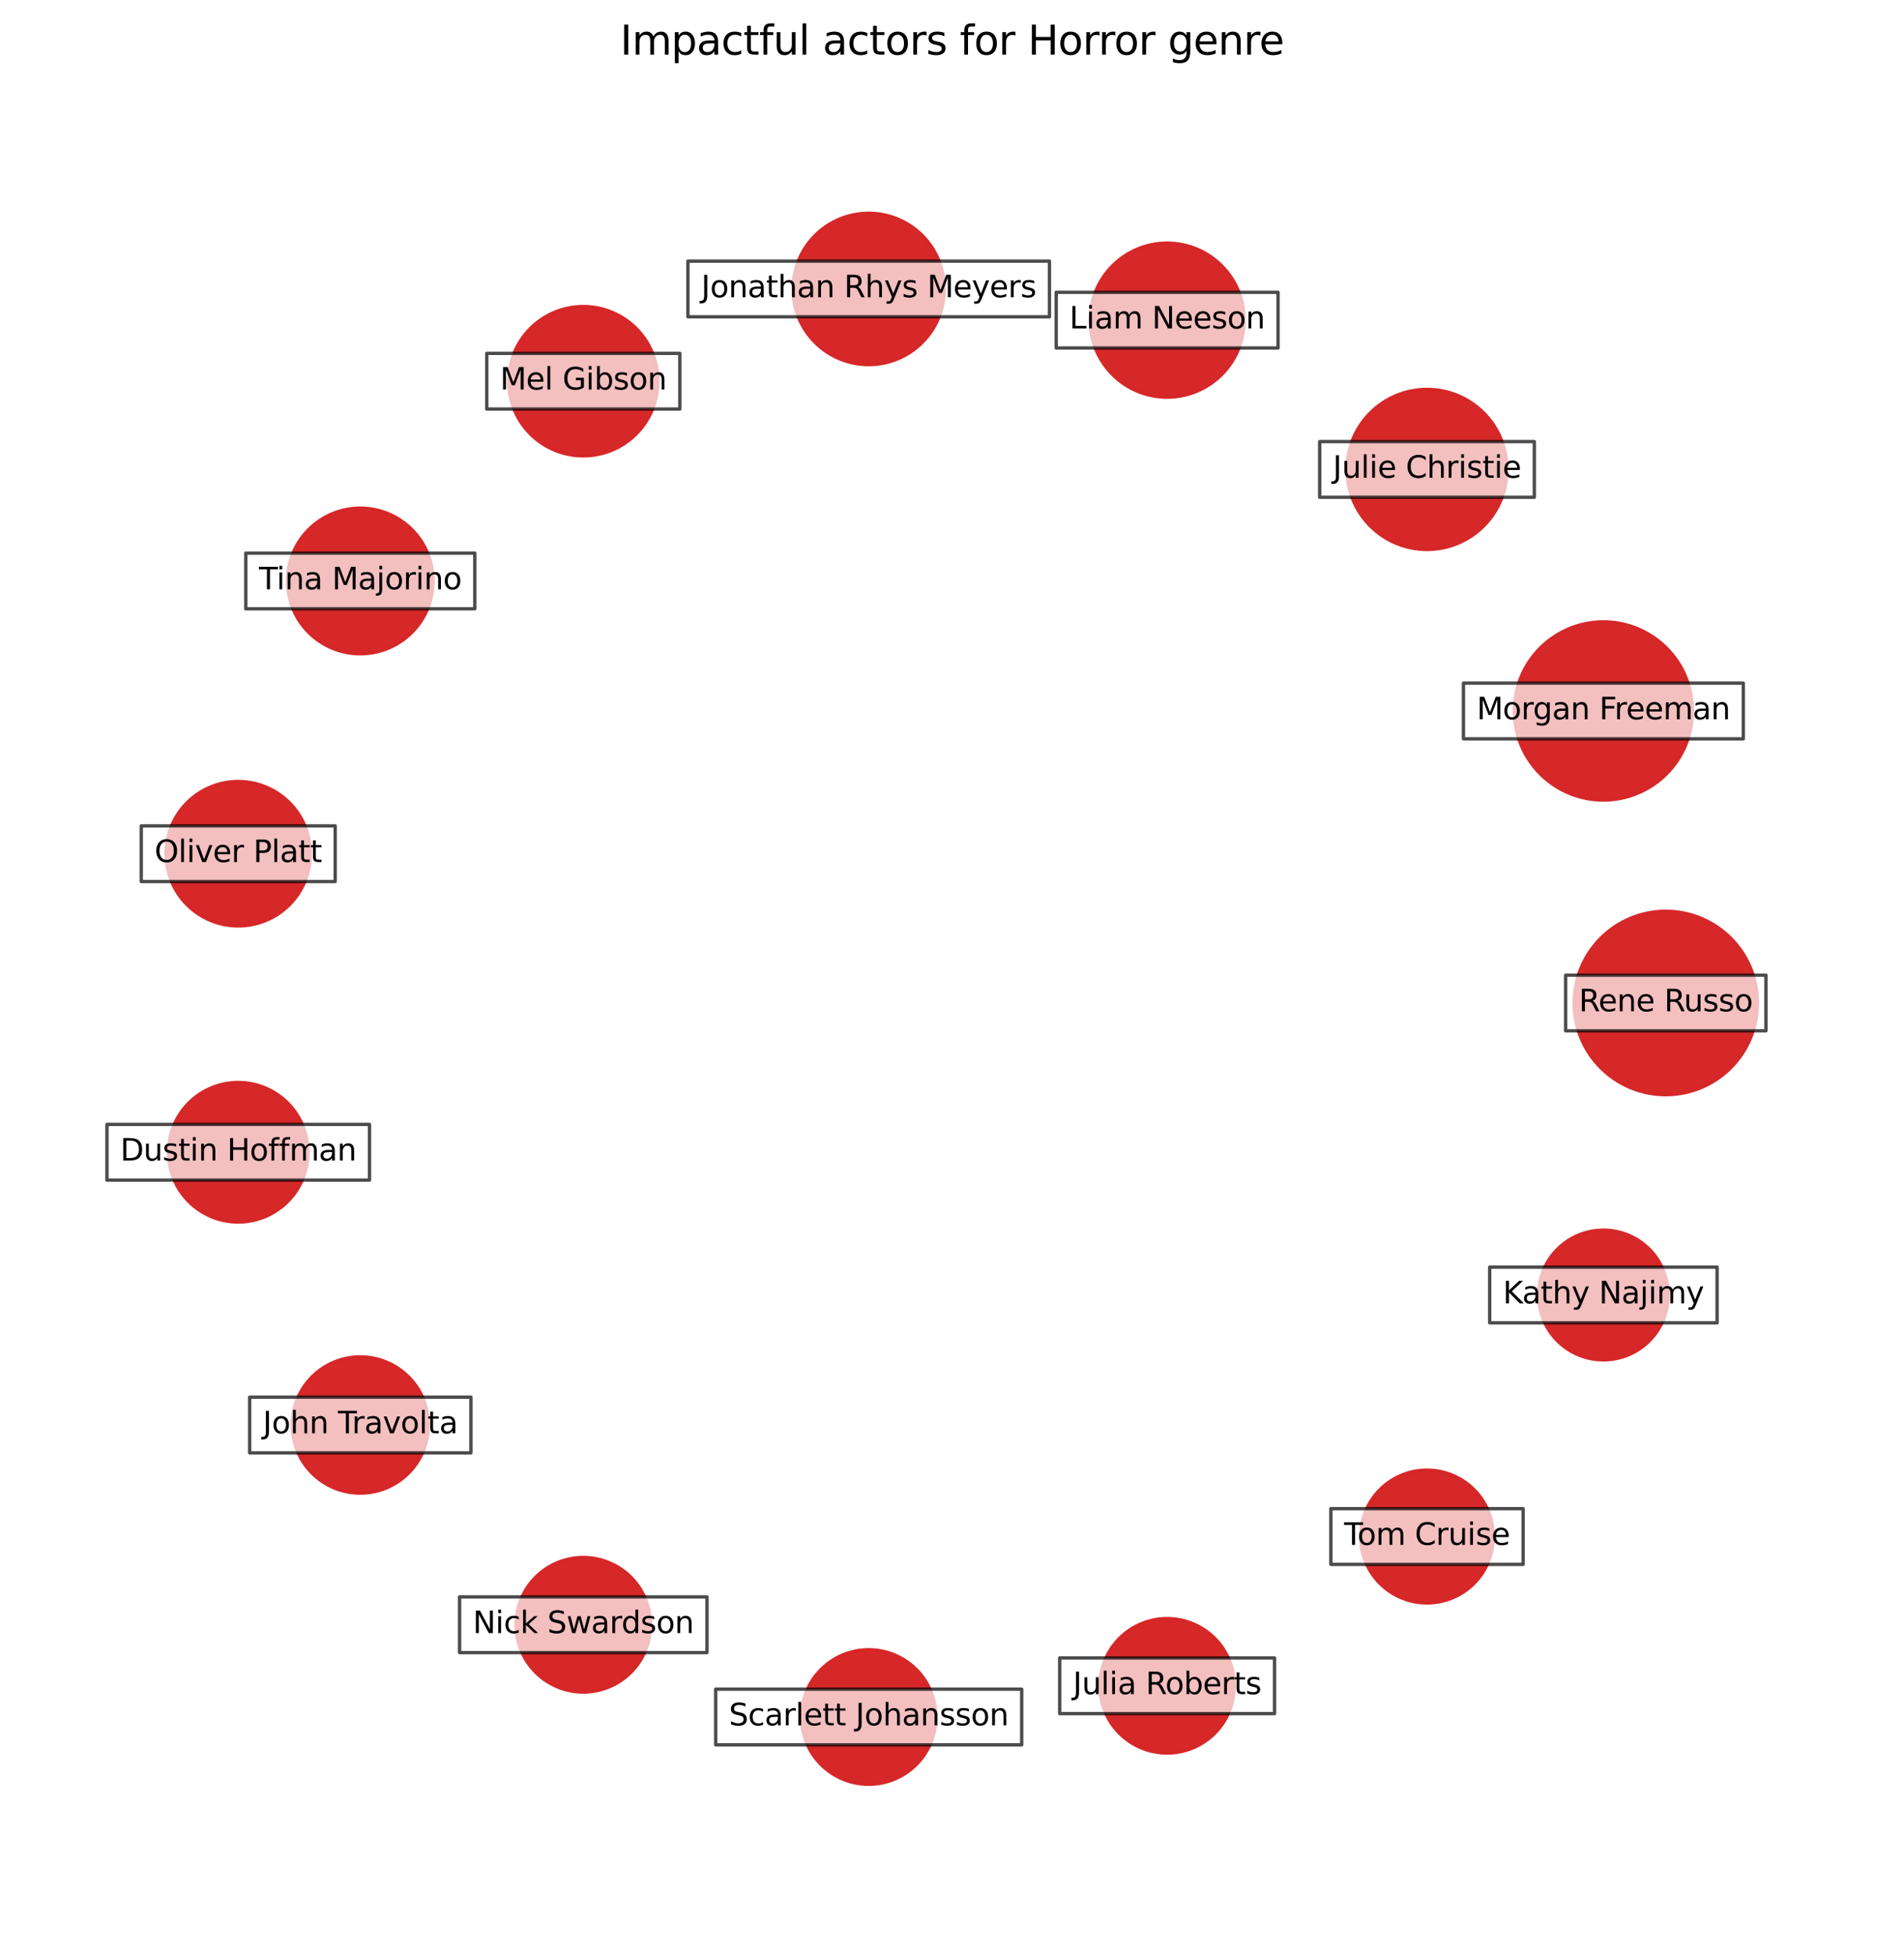 <?xml version="1.0" encoding="utf-8" standalone="no"?>
<!DOCTYPE svg PUBLIC "-//W3C//DTD SVG 1.1//EN"
  "http://www.w3.org/Graphics/SVG/1.1/DTD/svg11.dtd">
<svg xmlns:xlink="http://www.w3.org/1999/xlink" width="568.8pt" height="583.918pt" viewBox="0 0 568.8 583.918" xmlns="http://www.w3.org/2000/svg" version="1.1">
 <defs>
  <style type="text/css">*{stroke-linejoin: round; stroke-linecap: butt}</style>
 </defs>
 <g id="figure_1">
  <g id="patch_1">
   <path d="M 0 583.918 
L 568.8 583.918 
L 568.8 0 
L 0 0 
z
" style="fill: #ffffff"/>
  </g>
  <g id="axes_1">
   <g id="PathCollection_1">
    <path d="M 497.631 326.904 
C 504.894 326.904 511.86 324.019 516.996 318.883 
C 522.131 313.747 525.017 306.781 525.017 299.518 
C 525.017 292.255 522.131 285.289 516.996 280.153 
C 511.86 275.018 504.894 272.132 497.631 272.132 
C 490.368 272.132 483.401 275.018 478.266 280.153 
C 473.13 285.289 470.245 292.255 470.245 299.518 
C 470.245 306.781 473.13 313.747 478.266 318.883 
C 483.401 324.019 490.368 326.904 497.631 326.904 
z
" clip-path="url(#pc64b0a4223)" style="fill: #d62728; fill-opacity: 0.99; stroke: #d62728; stroke-opacity: 0.99"/>
    <path d="M 478.992 238.914 
C 486.047 238.914 492.815 236.111 497.803 231.123 
C 502.792 226.134 505.595 219.367 505.595 212.312 
C 505.595 205.257 502.792 198.489 497.803 193.501 
C 492.815 188.512 486.047 185.709 478.992 185.709 
C 471.937 185.709 465.17 188.512 460.181 193.501 
C 455.193 198.489 452.39 205.257 452.39 212.312 
C 452.39 219.367 455.193 226.134 460.181 231.123 
C 465.17 236.111 471.937 238.914 478.992 238.914 
z
" clip-path="url(#pc64b0a4223)" style="fill: #d62728; fill-opacity: 0.99; stroke: #d62728; stroke-opacity: 0.99"/>
    <path d="M 426.3 164.084 
C 432.638 164.084 438.718 161.566 443.2 157.084 
C 447.681 152.602 450.2 146.522 450.2 140.184 
C 450.2 133.846 447.681 127.766 443.2 123.284 
C 438.718 118.802 432.638 116.284 426.3 116.284 
C 419.962 116.284 413.882 118.802 409.4 123.284 
C 404.918 127.766 402.4 133.846 402.4 140.184 
C 402.4 146.522 404.918 152.602 409.4 157.084 
C 413.882 161.566 419.962 164.084 426.3 164.084 
z
" clip-path="url(#pc64b0a4223)" style="fill: #d62728; fill-opacity: 0.99; stroke: #d62728; stroke-opacity: 0.99"/>
    <path d="M 348.664 118.608 
C 354.764 118.608 360.616 116.185 364.929 111.871 
C 369.242 107.558 371.666 101.707 371.666 95.607 
C 371.666 89.506 369.242 83.655 364.929 79.342 
C 360.616 75.028 354.764 72.605 348.664 72.605 
C 342.564 72.605 336.713 75.028 332.4 79.342 
C 328.086 83.655 325.663 89.506 325.663 95.607 
C 325.663 101.707 328.086 107.558 332.4 111.871 
C 336.713 116.185 342.564 118.608 348.664 118.608 
z
" clip-path="url(#pc64b0a4223)" style="fill: #d62728; fill-opacity: 0.99; stroke: #d62728; stroke-opacity: 0.99"/>
    <path d="M 259.51 108.885 
C 265.502 108.885 271.251 106.504 275.488 102.266 
C 279.726 98.029 282.107 92.28 282.107 86.287 
C 282.107 80.294 279.726 74.546 275.488 70.309 
C 271.251 66.071 265.502 63.69 259.51 63.69 
C 253.517 63.69 247.768 66.071 243.531 70.309 
C 239.293 74.546 236.912 80.294 236.912 86.287 
C 236.912 92.28 239.293 98.029 243.531 102.266 
C 247.768 106.504 253.517 108.885 259.51 108.885 
z
" clip-path="url(#pc64b0a4223)" style="fill: #d62728; fill-opacity: 0.99; stroke: #d62728; stroke-opacity: 0.99"/>
    <path d="M 174.251 136.137 
C 180.165 136.137 185.838 133.787 190.019 129.606 
C 194.201 125.424 196.551 119.752 196.551 113.838 
C 196.551 107.924 194.201 102.251 190.019 98.07 
C 185.838 93.888 180.165 91.538 174.251 91.538 
C 168.337 91.538 162.665 93.888 158.483 98.07 
C 154.302 102.251 151.952 107.924 151.952 113.838 
C 151.952 119.752 154.302 125.424 158.483 129.606 
C 162.665 133.787 168.337 136.137 174.251 136.137 
z
" clip-path="url(#pc64b0a4223)" style="fill: #d62728; fill-opacity: 0.99; stroke: #d62728; stroke-opacity: 0.99"/>
    <path d="M 107.631 195.239 
C 113.398 195.239 118.93 192.948 123.008 188.87 
C 127.085 184.792 129.377 179.261 129.377 173.494 
C 129.377 167.727 127.085 162.196 123.008 158.118 
C 118.93 154.04 113.398 151.749 107.631 151.749 
C 101.865 151.749 96.333 154.04 92.255 158.118 
C 88.178 162.196 85.886 167.727 85.886 173.494 
C 85.886 179.261 88.178 184.792 92.255 188.87 
C 96.333 192.948 101.865 195.239 107.631 195.239 
z
" clip-path="url(#pc64b0a4223)" style="fill: #d62728; fill-opacity: 0.99; stroke: #d62728; stroke-opacity: 0.99"/>
    <path d="M 71.169 276.507 
C 76.889 276.507 82.375 274.235 86.419 270.191 
C 90.464 266.146 92.736 260.66 92.736 254.941 
C 92.736 249.221 90.464 243.735 86.419 239.691 
C 82.375 235.646 76.889 233.374 71.169 233.374 
C 65.45 233.374 59.964 235.646 55.919 239.691 
C 51.875 243.735 49.603 249.221 49.603 254.941 
C 49.603 260.66 51.875 266.146 55.919 270.191 
C 59.964 274.235 65.45 276.507 71.169 276.507 
z
" clip-path="url(#pc64b0a4223)" style="fill: #d62728; fill-opacity: 0.99; stroke: #d62728; stroke-opacity: 0.99"/>
    <path d="M 71.169 364.931 
C 76.695 364.931 81.995 362.735 85.902 358.828 
C 89.809 354.921 92.004 349.621 92.004 344.096 
C 92.004 338.57 89.809 333.27 85.902 329.363 
C 81.995 325.456 76.695 323.26 71.169 323.26 
C 65.644 323.26 60.344 325.456 56.437 329.363 
C 52.529 333.27 50.334 338.57 50.334 344.096 
C 50.334 349.621 52.529 354.921 56.437 358.828 
C 60.344 362.735 65.644 364.931 71.169 364.931 
z
" clip-path="url(#pc64b0a4223)" style="fill: #d62728; fill-opacity: 0.99; stroke: #d62728; stroke-opacity: 0.99"/>
    <path d="M 107.631 445.885 
C 113.026 445.885 118.201 443.741 122.016 439.927 
C 125.83 436.112 127.974 430.937 127.974 425.542 
C 127.974 420.148 125.83 414.973 122.016 411.158 
C 118.201 407.344 113.026 405.2 107.631 405.2 
C 102.237 405.2 97.062 407.344 93.247 411.158 
C 89.433 414.973 87.289 420.148 87.289 425.542 
C 87.289 430.937 89.433 436.112 93.247 439.927 
C 97.062 443.741 102.237 445.885 107.631 445.885 
z
" clip-path="url(#pc64b0a4223)" style="fill: #d62728; fill-opacity: 0.99; stroke: #d62728; stroke-opacity: 0.99"/>
    <path d="M 174.251 505.286 
C 179.579 505.286 184.688 503.17 188.455 499.403 
C 192.222 495.636 194.339 490.526 194.339 485.199 
C 194.339 479.871 192.222 474.761 188.455 470.995 
C 184.688 467.228 179.579 465.111 174.251 465.111 
C 168.924 465.111 163.814 467.228 160.047 470.995 
C 156.28 474.761 154.164 479.871 154.164 485.199 
C 154.164 490.526 156.28 495.636 160.047 499.403 
C 163.814 503.17 168.924 505.286 174.251 505.286 
z
" clip-path="url(#pc64b0a4223)" style="fill: #d62728; fill-opacity: 0.99; stroke: #d62728; stroke-opacity: 0.99"/>
    <path d="M 259.51 532.833 
C 264.836 532.833 269.945 530.717 273.711 526.95 
C 277.477 523.184 279.594 518.075 279.594 512.749 
C 279.594 507.423 277.477 502.314 273.711 498.547 
C 269.945 494.781 264.836 492.665 259.51 492.665 
C 254.183 492.665 249.074 494.781 245.308 498.547 
C 241.542 502.314 239.426 507.423 239.426 512.749 
C 239.426 518.075 241.542 523.184 245.308 526.95 
C 249.074 530.717 254.183 532.833 259.51 532.833 
z
" clip-path="url(#pc64b0a4223)" style="fill: #d62728; fill-opacity: 0.99; stroke: #d62728; stroke-opacity: 0.99"/>
    <path d="M 348.664 523.504 
C 353.988 523.504 359.095 521.389 362.859 517.625 
C 366.624 513.86 368.739 508.754 368.739 503.43 
C 368.739 498.106 366.624 492.999 362.859 489.235 
C 359.095 485.47 353.988 483.355 348.664 483.355 
C 343.34 483.355 338.234 485.47 334.469 489.235 
C 330.705 492.999 328.59 498.106 328.59 503.43 
C 328.59 508.754 330.705 513.86 334.469 517.625 
C 338.234 521.389 343.34 523.504 348.664 523.504 
z
" clip-path="url(#pc64b0a4223)" style="fill: #d62728; fill-opacity: 0.99; stroke: #d62728; stroke-opacity: 0.99"/>
    <path d="M 426.3 478.678 
C 431.558 478.678 436.601 476.589 440.319 472.871 
C 444.036 469.153 446.125 464.11 446.125 458.852 
C 446.125 453.595 444.036 448.551 440.319 444.834 
C 436.601 441.116 431.558 439.027 426.3 439.027 
C 421.042 439.027 415.999 441.116 412.281 444.834 
C 408.563 448.551 406.474 453.595 406.474 458.852 
C 406.474 464.11 408.563 469.153 412.281 472.871 
C 415.999 476.589 421.042 478.678 426.3 478.678 
z
" clip-path="url(#pc64b0a4223)" style="fill: #d62728; fill-opacity: 0.99; stroke: #d62728; stroke-opacity: 0.99"/>
    <path d="M 478.992 406.09 
C 484.128 406.09 489.054 404.049 492.685 400.418 
C 496.317 396.786 498.357 391.86 498.357 386.725 
C 498.357 381.589 496.317 376.663 492.685 373.032 
C 489.054 369.4 484.128 367.36 478.992 367.36 
C 473.857 367.36 468.931 369.4 465.299 373.032 
C 461.668 376.663 459.627 381.589 459.627 386.725 
C 459.627 391.86 461.668 396.786 465.299 400.418 
C 468.931 404.049 473.857 406.09 478.992 406.09 
z
" clip-path="url(#pc64b0a4223)" style="fill: #d62728; fill-opacity: 0.99; stroke: #d62728; stroke-opacity: 0.99"/>
   </g>
   <g id="text_1">
    <g id="patch_2">
     <path d="M 467.709 307.833 
L 527.553 307.833 
L 527.553 291.203 
L 467.709 291.203 
z
" clip-path="url(#pc64b0a4223)" style="fill: #ffffff; opacity: 0.7; stroke: #000000; stroke-linejoin: miter"/>
    </g>
    <g clip-path="url(#pc64b0a4223)">
     <!-- Rene Russo -->
     <g transform="translate(471.669 302.002)scale(0.09 -0.09)">
      <defs>
       <path id="DejaVuSans-52" d="M 2841 2188 
Q 3044 2119 3236 1894 
Q 3428 1669 3622 1275 
L 4263 0 
L 3584 0 
L 2988 1197 
Q 2756 1666 2539 1819 
Q 2322 1972 1947 1972 
L 1259 1972 
L 1259 0 
L 628 0 
L 628 4666 
L 2053 4666 
Q 2853 4666 3247 4331 
Q 3641 3997 3641 3322 
Q 3641 2881 3436 2590 
Q 3231 2300 2841 2188 
z
M 1259 4147 
L 1259 2491 
L 2053 2491 
Q 2509 2491 2742 2702 
Q 2975 2913 2975 3322 
Q 2975 3731 2742 3939 
Q 2509 4147 2053 4147 
L 1259 4147 
z
" transform="scale(0.016)"/>
       <path id="DejaVuSans-65" d="M 3597 1894 
L 3597 1613 
L 953 1613 
Q 991 1019 1311 708 
Q 1631 397 2203 397 
Q 2534 397 2845 478 
Q 3156 559 3463 722 
L 3463 178 
Q 3153 47 2828 -22 
Q 2503 -91 2169 -91 
Q 1331 -91 842 396 
Q 353 884 353 1716 
Q 353 2575 817 3079 
Q 1281 3584 2069 3584 
Q 2775 3584 3186 3129 
Q 3597 2675 3597 1894 
z
M 3022 2063 
Q 3016 2534 2758 2815 
Q 2500 3097 2075 3097 
Q 1594 3097 1305 2825 
Q 1016 2553 972 2059 
L 3022 2063 
z
" transform="scale(0.016)"/>
       <path id="DejaVuSans-6e" d="M 3513 2113 
L 3513 0 
L 2938 0 
L 2938 2094 
Q 2938 2591 2744 2837 
Q 2550 3084 2163 3084 
Q 1697 3084 1428 2787 
Q 1159 2491 1159 1978 
L 1159 0 
L 581 0 
L 581 3500 
L 1159 3500 
L 1159 2956 
Q 1366 3272 1645 3428 
Q 1925 3584 2291 3584 
Q 2894 3584 3203 3211 
Q 3513 2838 3513 2113 
z
" transform="scale(0.016)"/>
       <path id="DejaVuSans-20" transform="scale(0.016)"/>
       <path id="DejaVuSans-75" d="M 544 1381 
L 544 3500 
L 1119 3500 
L 1119 1403 
Q 1119 906 1312 657 
Q 1506 409 1894 409 
Q 2359 409 2629 706 
Q 2900 1003 2900 1516 
L 2900 3500 
L 3475 3500 
L 3475 0 
L 2900 0 
L 2900 538 
Q 2691 219 2414 64 
Q 2138 -91 1772 -91 
Q 1169 -91 856 284 
Q 544 659 544 1381 
z
M 1991 3584 
L 1991 3584 
z
" transform="scale(0.016)"/>
       <path id="DejaVuSans-73" d="M 2834 3397 
L 2834 2853 
Q 2591 2978 2328 3040 
Q 2066 3103 1784 3103 
Q 1356 3103 1142 2972 
Q 928 2841 928 2578 
Q 928 2378 1081 2264 
Q 1234 2150 1697 2047 
L 1894 2003 
Q 2506 1872 2764 1633 
Q 3022 1394 3022 966 
Q 3022 478 2636 193 
Q 2250 -91 1575 -91 
Q 1294 -91 989 -36 
Q 684 19 347 128 
L 347 722 
Q 666 556 975 473 
Q 1284 391 1588 391 
Q 1994 391 2212 530 
Q 2431 669 2431 922 
Q 2431 1156 2273 1281 
Q 2116 1406 1581 1522 
L 1381 1569 
Q 847 1681 609 1914 
Q 372 2147 372 2553 
Q 372 3047 722 3315 
Q 1072 3584 1716 3584 
Q 2034 3584 2315 3537 
Q 2597 3491 2834 3397 
z
" transform="scale(0.016)"/>
       <path id="DejaVuSans-6f" d="M 1959 3097 
Q 1497 3097 1228 2736 
Q 959 2375 959 1747 
Q 959 1119 1226 758 
Q 1494 397 1959 397 
Q 2419 397 2687 759 
Q 2956 1122 2956 1747 
Q 2956 2369 2687 2733 
Q 2419 3097 1959 3097 
z
M 1959 3584 
Q 2709 3584 3137 3096 
Q 3566 2609 3566 1747 
Q 3566 888 3137 398 
Q 2709 -91 1959 -91 
Q 1206 -91 779 398 
Q 353 888 353 1747 
Q 353 2609 779 3096 
Q 1206 3584 1959 3584 
z
" transform="scale(0.016)"/>
      </defs>
      <use xlink:href="#DejaVuSans-52"/>
      <use xlink:href="#DejaVuSans-65" x="64.982"/>
      <use xlink:href="#DejaVuSans-6e" x="126.506"/>
      <use xlink:href="#DejaVuSans-65" x="189.885"/>
      <use xlink:href="#DejaVuSans-20" x="251.408"/>
      <use xlink:href="#DejaVuSans-52" x="283.195"/>
      <use xlink:href="#DejaVuSans-75" x="348.178"/>
      <use xlink:href="#DejaVuSans-73" x="411.557"/>
      <use xlink:href="#DejaVuSans-73" x="463.656"/>
      <use xlink:href="#DejaVuSans-6f" x="515.756"/>
     </g>
    </g>
   </g>
   <g id="text_2">
    <g id="patch_3">
     <path d="M 437.187 220.627 
L 520.797 220.627 
L 520.797 203.996 
L 437.187 203.996 
z
" clip-path="url(#pc64b0a4223)" style="fill: #ffffff; opacity: 0.7; stroke: #000000; stroke-linejoin: miter"/>
    </g>
    <g clip-path="url(#pc64b0a4223)">
     <!-- Morgan Freeman -->
     <g transform="translate(441.147 214.795)scale(0.09 -0.09)">
      <defs>
       <path id="DejaVuSans-4d" d="M 628 4666 
L 1569 4666 
L 2759 1491 
L 3956 4666 
L 4897 4666 
L 4897 0 
L 4281 0 
L 4281 4097 
L 3078 897 
L 2444 897 
L 1241 4097 
L 1241 0 
L 628 0 
L 628 4666 
z
" transform="scale(0.016)"/>
       <path id="DejaVuSans-72" d="M 2631 2963 
Q 2534 3019 2420 3045 
Q 2306 3072 2169 3072 
Q 1681 3072 1420 2755 
Q 1159 2438 1159 1844 
L 1159 0 
L 581 0 
L 581 3500 
L 1159 3500 
L 1159 2956 
Q 1341 3275 1631 3429 
Q 1922 3584 2338 3584 
Q 2397 3584 2469 3576 
Q 2541 3569 2628 3553 
L 2631 2963 
z
" transform="scale(0.016)"/>
       <path id="DejaVuSans-67" d="M 2906 1791 
Q 2906 2416 2648 2759 
Q 2391 3103 1925 3103 
Q 1463 3103 1205 2759 
Q 947 2416 947 1791 
Q 947 1169 1205 825 
Q 1463 481 1925 481 
Q 2391 481 2648 825 
Q 2906 1169 2906 1791 
z
M 3481 434 
Q 3481 -459 3084 -895 
Q 2688 -1331 1869 -1331 
Q 1566 -1331 1297 -1286 
Q 1028 -1241 775 -1147 
L 775 -588 
Q 1028 -725 1275 -790 
Q 1522 -856 1778 -856 
Q 2344 -856 2625 -561 
Q 2906 -266 2906 331 
L 2906 616 
Q 2728 306 2450 153 
Q 2172 0 1784 0 
Q 1141 0 747 490 
Q 353 981 353 1791 
Q 353 2603 747 3093 
Q 1141 3584 1784 3584 
Q 2172 3584 2450 3431 
Q 2728 3278 2906 2969 
L 2906 3500 
L 3481 3500 
L 3481 434 
z
" transform="scale(0.016)"/>
       <path id="DejaVuSans-61" d="M 2194 1759 
Q 1497 1759 1228 1600 
Q 959 1441 959 1056 
Q 959 750 1161 570 
Q 1363 391 1709 391 
Q 2188 391 2477 730 
Q 2766 1069 2766 1631 
L 2766 1759 
L 2194 1759 
z
M 3341 1997 
L 3341 0 
L 2766 0 
L 2766 531 
Q 2569 213 2275 61 
Q 1981 -91 1556 -91 
Q 1019 -91 701 211 
Q 384 513 384 1019 
Q 384 1609 779 1909 
Q 1175 2209 1959 2209 
L 2766 2209 
L 2766 2266 
Q 2766 2663 2505 2880 
Q 2244 3097 1772 3097 
Q 1472 3097 1187 3025 
Q 903 2953 641 2809 
L 641 3341 
Q 956 3463 1253 3523 
Q 1550 3584 1831 3584 
Q 2591 3584 2966 3190 
Q 3341 2797 3341 1997 
z
" transform="scale(0.016)"/>
       <path id="DejaVuSans-46" d="M 628 4666 
L 3309 4666 
L 3309 4134 
L 1259 4134 
L 1259 2759 
L 3109 2759 
L 3109 2228 
L 1259 2228 
L 1259 0 
L 628 0 
L 628 4666 
z
" transform="scale(0.016)"/>
       <path id="DejaVuSans-6d" d="M 3328 2828 
Q 3544 3216 3844 3400 
Q 4144 3584 4550 3584 
Q 5097 3584 5394 3201 
Q 5691 2819 5691 2113 
L 5691 0 
L 5113 0 
L 5113 2094 
Q 5113 2597 4934 2840 
Q 4756 3084 4391 3084 
Q 3944 3084 3684 2787 
Q 3425 2491 3425 1978 
L 3425 0 
L 2847 0 
L 2847 2094 
Q 2847 2600 2669 2842 
Q 2491 3084 2119 3084 
Q 1678 3084 1418 2786 
Q 1159 2488 1159 1978 
L 1159 0 
L 581 0 
L 581 3500 
L 1159 3500 
L 1159 2956 
Q 1356 3278 1631 3431 
Q 1906 3584 2284 3584 
Q 2666 3584 2933 3390 
Q 3200 3197 3328 2828 
z
" transform="scale(0.016)"/>
      </defs>
      <use xlink:href="#DejaVuSans-4d"/>
      <use xlink:href="#DejaVuSans-6f" x="86.279"/>
      <use xlink:href="#DejaVuSans-72" x="147.461"/>
      <use xlink:href="#DejaVuSans-67" x="186.824"/>
      <use xlink:href="#DejaVuSans-61" x="250.301"/>
      <use xlink:href="#DejaVuSans-6e" x="311.58"/>
      <use xlink:href="#DejaVuSans-20" x="374.959"/>
      <use xlink:href="#DejaVuSans-46" x="406.746"/>
      <use xlink:href="#DejaVuSans-72" x="457.016"/>
      <use xlink:href="#DejaVuSans-65" x="495.879"/>
      <use xlink:href="#DejaVuSans-65" x="557.402"/>
      <use xlink:href="#DejaVuSans-6d" x="618.926"/>
      <use xlink:href="#DejaVuSans-61" x="716.338"/>
      <use xlink:href="#DejaVuSans-6e" x="777.617"/>
     </g>
    </g>
   </g>
   <g id="text_3">
    <g id="patch_4">
     <path d="M 394.239 148.499 
L 458.36 148.499 
L 458.36 131.869 
L 394.239 131.869 
z
" clip-path="url(#pc64b0a4223)" style="fill: #ffffff; opacity: 0.7; stroke: #000000; stroke-linejoin: miter"/>
    </g>
    <g clip-path="url(#pc64b0a4223)">
     <!-- Julie Christie -->
     <g transform="translate(398.199 142.667)scale(0.09 -0.09)">
      <defs>
       <path id="DejaVuSans-4a" d="M 628 4666 
L 1259 4666 
L 1259 325 
Q 1259 -519 939 -900 
Q 619 -1281 -91 -1281 
L -331 -1281 
L -331 -750 
L -134 -750 
Q 284 -750 456 -515 
Q 628 -281 628 325 
L 628 4666 
z
" transform="scale(0.016)"/>
       <path id="DejaVuSans-6c" d="M 603 4863 
L 1178 4863 
L 1178 0 
L 603 0 
L 603 4863 
z
" transform="scale(0.016)"/>
       <path id="DejaVuSans-69" d="M 603 3500 
L 1178 3500 
L 1178 0 
L 603 0 
L 603 3500 
z
M 603 4863 
L 1178 4863 
L 1178 4134 
L 603 4134 
L 603 4863 
z
" transform="scale(0.016)"/>
       <path id="DejaVuSans-43" d="M 4122 4306 
L 4122 3641 
Q 3803 3938 3442 4084 
Q 3081 4231 2675 4231 
Q 1875 4231 1450 3742 
Q 1025 3253 1025 2328 
Q 1025 1406 1450 917 
Q 1875 428 2675 428 
Q 3081 428 3442 575 
Q 3803 722 4122 1019 
L 4122 359 
Q 3791 134 3420 21 
Q 3050 -91 2638 -91 
Q 1578 -91 968 557 
Q 359 1206 359 2328 
Q 359 3453 968 4101 
Q 1578 4750 2638 4750 
Q 3056 4750 3426 4639 
Q 3797 4528 4122 4306 
z
" transform="scale(0.016)"/>
       <path id="DejaVuSans-68" d="M 3513 2113 
L 3513 0 
L 2938 0 
L 2938 2094 
Q 2938 2591 2744 2837 
Q 2550 3084 2163 3084 
Q 1697 3084 1428 2787 
Q 1159 2491 1159 1978 
L 1159 0 
L 581 0 
L 581 4863 
L 1159 4863 
L 1159 2956 
Q 1366 3272 1645 3428 
Q 1925 3584 2291 3584 
Q 2894 3584 3203 3211 
Q 3513 2838 3513 2113 
z
" transform="scale(0.016)"/>
       <path id="DejaVuSans-74" d="M 1172 4494 
L 1172 3500 
L 2356 3500 
L 2356 3053 
L 1172 3053 
L 1172 1153 
Q 1172 725 1289 603 
Q 1406 481 1766 481 
L 2356 481 
L 2356 0 
L 1766 0 
Q 1100 0 847 248 
Q 594 497 594 1153 
L 594 3053 
L 172 3053 
L 172 3500 
L 594 3500 
L 594 4494 
L 1172 4494 
z
" transform="scale(0.016)"/>
      </defs>
      <use xlink:href="#DejaVuSans-4a"/>
      <use xlink:href="#DejaVuSans-75" x="29.492"/>
      <use xlink:href="#DejaVuSans-6c" x="92.871"/>
      <use xlink:href="#DejaVuSans-69" x="120.654"/>
      <use xlink:href="#DejaVuSans-65" x="148.438"/>
      <use xlink:href="#DejaVuSans-20" x="209.961"/>
      <use xlink:href="#DejaVuSans-43" x="241.748"/>
      <use xlink:href="#DejaVuSans-68" x="311.572"/>
      <use xlink:href="#DejaVuSans-72" x="374.951"/>
      <use xlink:href="#DejaVuSans-69" x="416.064"/>
      <use xlink:href="#DejaVuSans-73" x="443.848"/>
      <use xlink:href="#DejaVuSans-74" x="495.947"/>
      <use xlink:href="#DejaVuSans-69" x="535.156"/>
      <use xlink:href="#DejaVuSans-65" x="562.939"/>
     </g>
    </g>
   </g>
   <g id="text_4">
    <g id="patch_5">
     <path d="M 315.522 103.922 
L 381.807 103.922 
L 381.807 87.291 
L 315.522 87.291 
z
" clip-path="url(#pc64b0a4223)" style="fill: #ffffff; opacity: 0.7; stroke: #000000; stroke-linejoin: miter"/>
    </g>
    <g clip-path="url(#pc64b0a4223)">
     <!-- Liam Neeson -->
     <g transform="translate(319.482 98.09)scale(0.09 -0.09)">
      <defs>
       <path id="DejaVuSans-4c" d="M 628 4666 
L 1259 4666 
L 1259 531 
L 3531 531 
L 3531 0 
L 628 0 
L 628 4666 
z
" transform="scale(0.016)"/>
       <path id="DejaVuSans-4e" d="M 628 4666 
L 1478 4666 
L 3547 763 
L 3547 4666 
L 4159 4666 
L 4159 0 
L 3309 0 
L 1241 3903 
L 1241 0 
L 628 0 
L 628 4666 
z
" transform="scale(0.016)"/>
      </defs>
      <use xlink:href="#DejaVuSans-4c"/>
      <use xlink:href="#DejaVuSans-69" x="55.713"/>
      <use xlink:href="#DejaVuSans-61" x="83.496"/>
      <use xlink:href="#DejaVuSans-6d" x="144.775"/>
      <use xlink:href="#DejaVuSans-20" x="242.188"/>
      <use xlink:href="#DejaVuSans-4e" x="273.975"/>
      <use xlink:href="#DejaVuSans-65" x="348.779"/>
      <use xlink:href="#DejaVuSans-65" x="410.303"/>
      <use xlink:href="#DejaVuSans-73" x="471.826"/>
      <use xlink:href="#DejaVuSans-6f" x="523.926"/>
      <use xlink:href="#DejaVuSans-6e" x="585.107"/>
     </g>
    </g>
   </g>
   <g id="text_5">
    <g id="patch_6">
     <path d="M 205.509 94.603 
L 313.51 94.603 
L 313.51 77.972 
L 205.509 77.972 
z
" clip-path="url(#pc64b0a4223)" style="fill: #ffffff; opacity: 0.7; stroke: #000000; stroke-linejoin: miter"/>
    </g>
    <g clip-path="url(#pc64b0a4223)">
     <!-- Jonathan Rhys Meyers -->
     <g transform="translate(209.469 88.771)scale(0.09 -0.09)">
      <defs>
       <path id="DejaVuSans-79" d="M 2059 -325 
Q 1816 -950 1584 -1140 
Q 1353 -1331 966 -1331 
L 506 -1331 
L 506 -850 
L 844 -850 
Q 1081 -850 1212 -737 
Q 1344 -625 1503 -206 
L 1606 56 
L 191 3500 
L 800 3500 
L 1894 763 
L 2988 3500 
L 3597 3500 
L 2059 -325 
z
" transform="scale(0.016)"/>
      </defs>
      <use xlink:href="#DejaVuSans-4a"/>
      <use xlink:href="#DejaVuSans-6f" x="29.492"/>
      <use xlink:href="#DejaVuSans-6e" x="90.674"/>
      <use xlink:href="#DejaVuSans-61" x="154.053"/>
      <use xlink:href="#DejaVuSans-74" x="215.332"/>
      <use xlink:href="#DejaVuSans-68" x="254.541"/>
      <use xlink:href="#DejaVuSans-61" x="317.92"/>
      <use xlink:href="#DejaVuSans-6e" x="379.199"/>
      <use xlink:href="#DejaVuSans-20" x="442.578"/>
      <use xlink:href="#DejaVuSans-52" x="474.365"/>
      <use xlink:href="#DejaVuSans-68" x="543.848"/>
      <use xlink:href="#DejaVuSans-79" x="607.227"/>
      <use xlink:href="#DejaVuSans-73" x="666.406"/>
      <use xlink:href="#DejaVuSans-20" x="718.506"/>
      <use xlink:href="#DejaVuSans-4d" x="750.293"/>
      <use xlink:href="#DejaVuSans-65" x="836.572"/>
      <use xlink:href="#DejaVuSans-79" x="898.096"/>
      <use xlink:href="#DejaVuSans-65" x="957.275"/>
      <use xlink:href="#DejaVuSans-72" x="1018.799"/>
      <use xlink:href="#DejaVuSans-73" x="1059.912"/>
     </g>
    </g>
   </g>
   <g id="text_6">
    <g id="patch_7">
     <path d="M 145.416 122.153 
L 203.086 122.153 
L 203.086 105.523 
L 145.416 105.523 
z
" clip-path="url(#pc64b0a4223)" style="fill: #ffffff; opacity: 0.7; stroke: #000000; stroke-linejoin: miter"/>
    </g>
    <g clip-path="url(#pc64b0a4223)">
     <!-- Mel Gibson -->
     <g transform="translate(149.376 116.321)scale(0.09 -0.09)">
      <defs>
       <path id="DejaVuSans-47" d="M 3809 666 
L 3809 1919 
L 2778 1919 
L 2778 2438 
L 4434 2438 
L 4434 434 
Q 4069 175 3628 42 
Q 3188 -91 2688 -91 
Q 1594 -91 976 548 
Q 359 1188 359 2328 
Q 359 3472 976 4111 
Q 1594 4750 2688 4750 
Q 3144 4750 3555 4637 
Q 3966 4525 4313 4306 
L 4313 3634 
Q 3963 3931 3569 4081 
Q 3175 4231 2741 4231 
Q 1884 4231 1454 3753 
Q 1025 3275 1025 2328 
Q 1025 1384 1454 906 
Q 1884 428 2741 428 
Q 3075 428 3337 486 
Q 3600 544 3809 666 
z
" transform="scale(0.016)"/>
       <path id="DejaVuSans-62" d="M 3116 1747 
Q 3116 2381 2855 2742 
Q 2594 3103 2138 3103 
Q 1681 3103 1420 2742 
Q 1159 2381 1159 1747 
Q 1159 1113 1420 752 
Q 1681 391 2138 391 
Q 2594 391 2855 752 
Q 3116 1113 3116 1747 
z
M 1159 2969 
Q 1341 3281 1617 3432 
Q 1894 3584 2278 3584 
Q 2916 3584 3314 3078 
Q 3713 2572 3713 1747 
Q 3713 922 3314 415 
Q 2916 -91 2278 -91 
Q 1894 -91 1617 61 
Q 1341 213 1159 525 
L 1159 0 
L 581 0 
L 581 4863 
L 1159 4863 
L 1159 2969 
z
" transform="scale(0.016)"/>
      </defs>
      <use xlink:href="#DejaVuSans-4d"/>
      <use xlink:href="#DejaVuSans-65" x="86.279"/>
      <use xlink:href="#DejaVuSans-6c" x="147.803"/>
      <use xlink:href="#DejaVuSans-20" x="175.586"/>
      <use xlink:href="#DejaVuSans-47" x="207.373"/>
      <use xlink:href="#DejaVuSans-69" x="284.863"/>
      <use xlink:href="#DejaVuSans-62" x="312.646"/>
      <use xlink:href="#DejaVuSans-73" x="376.123"/>
      <use xlink:href="#DejaVuSans-6f" x="428.223"/>
      <use xlink:href="#DejaVuSans-6e" x="489.404"/>
     </g>
    </g>
   </g>
   <g id="text_7">
    <g id="patch_8">
     <path d="M 73.424 181.809 
L 141.839 181.809 
L 141.839 165.179 
L 73.424 165.179 
z
" clip-path="url(#pc64b0a4223)" style="fill: #ffffff; opacity: 0.7; stroke: #000000; stroke-linejoin: miter"/>
    </g>
    <g clip-path="url(#pc64b0a4223)">
     <!-- Tina Majorino -->
     <g transform="translate(77.384 175.977)scale(0.09 -0.09)">
      <defs>
       <path id="DejaVuSans-54" d="M -19 4666 
L 3928 4666 
L 3928 4134 
L 2272 4134 
L 2272 0 
L 1638 0 
L 1638 4134 
L -19 4134 
L -19 4666 
z
" transform="scale(0.016)"/>
       <path id="DejaVuSans-6a" d="M 603 3500 
L 1178 3500 
L 1178 -63 
Q 1178 -731 923 -1031 
Q 669 -1331 103 -1331 
L -116 -1331 
L -116 -844 
L 38 -844 
Q 366 -844 484 -692 
Q 603 -541 603 -63 
L 603 3500 
z
M 603 4863 
L 1178 4863 
L 1178 4134 
L 603 4134 
L 603 4863 
z
" transform="scale(0.016)"/>
      </defs>
      <use xlink:href="#DejaVuSans-54"/>
      <use xlink:href="#DejaVuSans-69" x="57.959"/>
      <use xlink:href="#DejaVuSans-6e" x="85.742"/>
      <use xlink:href="#DejaVuSans-61" x="149.121"/>
      <use xlink:href="#DejaVuSans-20" x="210.4"/>
      <use xlink:href="#DejaVuSans-4d" x="242.188"/>
      <use xlink:href="#DejaVuSans-61" x="328.467"/>
      <use xlink:href="#DejaVuSans-6a" x="389.746"/>
      <use xlink:href="#DejaVuSans-6f" x="417.529"/>
      <use xlink:href="#DejaVuSans-72" x="478.711"/>
      <use xlink:href="#DejaVuSans-69" x="519.824"/>
      <use xlink:href="#DejaVuSans-6e" x="547.607"/>
      <use xlink:href="#DejaVuSans-6f" x="610.986"/>
     </g>
    </g>
   </g>
   <g id="text_8">
    <g id="patch_9">
     <path d="M 42.205 263.256 
L 100.134 263.256 
L 100.134 246.626 
L 42.205 246.626 
z
" clip-path="url(#pc64b0a4223)" style="fill: #ffffff; opacity: 0.7; stroke: #000000; stroke-linejoin: miter"/>
    </g>
    <g clip-path="url(#pc64b0a4223)">
     <!-- Oliver Platt -->
     <g transform="translate(46.165 257.424)scale(0.09 -0.09)">
      <defs>
       <path id="DejaVuSans-4f" d="M 2522 4238 
Q 1834 4238 1429 3725 
Q 1025 3213 1025 2328 
Q 1025 1447 1429 934 
Q 1834 422 2522 422 
Q 3209 422 3611 934 
Q 4013 1447 4013 2328 
Q 4013 3213 3611 3725 
Q 3209 4238 2522 4238 
z
M 2522 4750 
Q 3503 4750 4090 4092 
Q 4678 3434 4678 2328 
Q 4678 1225 4090 567 
Q 3503 -91 2522 -91 
Q 1538 -91 948 565 
Q 359 1222 359 2328 
Q 359 3434 948 4092 
Q 1538 4750 2522 4750 
z
" transform="scale(0.016)"/>
       <path id="DejaVuSans-76" d="M 191 3500 
L 800 3500 
L 1894 563 
L 2988 3500 
L 3597 3500 
L 2284 0 
L 1503 0 
L 191 3500 
z
" transform="scale(0.016)"/>
       <path id="DejaVuSans-50" d="M 1259 4147 
L 1259 2394 
L 2053 2394 
Q 2494 2394 2734 2622 
Q 2975 2850 2975 3272 
Q 2975 3691 2734 3919 
Q 2494 4147 2053 4147 
L 1259 4147 
z
M 628 4666 
L 2053 4666 
Q 2838 4666 3239 4311 
Q 3641 3956 3641 3272 
Q 3641 2581 3239 2228 
Q 2838 1875 2053 1875 
L 1259 1875 
L 1259 0 
L 628 0 
L 628 4666 
z
" transform="scale(0.016)"/>
      </defs>
      <use xlink:href="#DejaVuSans-4f"/>
      <use xlink:href="#DejaVuSans-6c" x="78.711"/>
      <use xlink:href="#DejaVuSans-69" x="106.494"/>
      <use xlink:href="#DejaVuSans-76" x="134.277"/>
      <use xlink:href="#DejaVuSans-65" x="193.457"/>
      <use xlink:href="#DejaVuSans-72" x="254.98"/>
      <use xlink:href="#DejaVuSans-20" x="296.094"/>
      <use xlink:href="#DejaVuSans-50" x="327.881"/>
      <use xlink:href="#DejaVuSans-6c" x="388.184"/>
      <use xlink:href="#DejaVuSans-61" x="415.967"/>
      <use xlink:href="#DejaVuSans-74" x="477.246"/>
      <use xlink:href="#DejaVuSans-74" x="516.455"/>
     </g>
    </g>
   </g>
   <g id="text_9">
    <g id="patch_10">
     <path d="M 31.953 352.411 
L 110.385 352.411 
L 110.385 335.78 
L 31.953 335.78 
z
" clip-path="url(#pc64b0a4223)" style="fill: #ffffff; opacity: 0.7; stroke: #000000; stroke-linejoin: miter"/>
    </g>
    <g clip-path="url(#pc64b0a4223)">
     <!-- Dustin Hoffman -->
     <g transform="translate(35.913 346.579)scale(0.09 -0.09)">
      <defs>
       <path id="DejaVuSans-44" d="M 1259 4147 
L 1259 519 
L 2022 519 
Q 2988 519 3436 956 
Q 3884 1394 3884 2338 
Q 3884 3275 3436 3711 
Q 2988 4147 2022 4147 
L 1259 4147 
z
M 628 4666 
L 1925 4666 
Q 3281 4666 3915 4102 
Q 4550 3538 4550 2338 
Q 4550 1131 3912 565 
Q 3275 0 1925 0 
L 628 0 
L 628 4666 
z
" transform="scale(0.016)"/>
       <path id="DejaVuSans-48" d="M 628 4666 
L 1259 4666 
L 1259 2753 
L 3553 2753 
L 3553 4666 
L 4184 4666 
L 4184 0 
L 3553 0 
L 3553 2222 
L 1259 2222 
L 1259 0 
L 628 0 
L 628 4666 
z
" transform="scale(0.016)"/>
       <path id="DejaVuSans-66" d="M 2375 4863 
L 2375 4384 
L 1825 4384 
Q 1516 4384 1395 4259 
Q 1275 4134 1275 3809 
L 1275 3500 
L 2222 3500 
L 2222 3053 
L 1275 3053 
L 1275 0 
L 697 0 
L 697 3053 
L 147 3053 
L 147 3500 
L 697 3500 
L 697 3744 
Q 697 4328 969 4595 
Q 1241 4863 1831 4863 
L 2375 4863 
z
" transform="scale(0.016)"/>
      </defs>
      <use xlink:href="#DejaVuSans-44"/>
      <use xlink:href="#DejaVuSans-75" x="77.002"/>
      <use xlink:href="#DejaVuSans-73" x="140.381"/>
      <use xlink:href="#DejaVuSans-74" x="192.48"/>
      <use xlink:href="#DejaVuSans-69" x="231.689"/>
      <use xlink:href="#DejaVuSans-6e" x="259.473"/>
      <use xlink:href="#DejaVuSans-20" x="322.852"/>
      <use xlink:href="#DejaVuSans-48" x="354.639"/>
      <use xlink:href="#DejaVuSans-6f" x="429.834"/>
      <use xlink:href="#DejaVuSans-66" x="491.016"/>
      <use xlink:href="#DejaVuSans-66" x="526.221"/>
      <use xlink:href="#DejaVuSans-6d" x="561.426"/>
      <use xlink:href="#DejaVuSans-61" x="658.838"/>
      <use xlink:href="#DejaVuSans-6e" x="720.117"/>
     </g>
    </g>
   </g>
   <g id="text_10">
    <g id="patch_11">
     <path d="M 74.575 433.858 
L 140.688 433.858 
L 140.688 417.227 
L 74.575 417.227 
z
" clip-path="url(#pc64b0a4223)" style="fill: #ffffff; opacity: 0.7; stroke: #000000; stroke-linejoin: miter"/>
    </g>
    <g clip-path="url(#pc64b0a4223)">
     <!-- John Travolta -->
     <g transform="translate(78.535 428.026)scale(0.09 -0.09)">
      <use xlink:href="#DejaVuSans-4a"/>
      <use xlink:href="#DejaVuSans-6f" x="29.492"/>
      <use xlink:href="#DejaVuSans-68" x="90.674"/>
      <use xlink:href="#DejaVuSans-6e" x="154.053"/>
      <use xlink:href="#DejaVuSans-20" x="217.432"/>
      <use xlink:href="#DejaVuSans-54" x="249.219"/>
      <use xlink:href="#DejaVuSans-72" x="295.553"/>
      <use xlink:href="#DejaVuSans-61" x="336.666"/>
      <use xlink:href="#DejaVuSans-76" x="397.945"/>
      <use xlink:href="#DejaVuSans-6f" x="457.125"/>
      <use xlink:href="#DejaVuSans-6c" x="518.307"/>
      <use xlink:href="#DejaVuSans-74" x="546.09"/>
      <use xlink:href="#DejaVuSans-61" x="585.299"/>
     </g>
    </g>
   </g>
   <g id="text_11">
    <g id="patch_12">
     <path d="M 137.292 493.514 
L 211.21 493.514 
L 211.21 476.883 
L 137.292 476.883 
z
" clip-path="url(#pc64b0a4223)" style="fill: #ffffff; opacity: 0.7; stroke: #000000; stroke-linejoin: miter"/>
    </g>
    <g clip-path="url(#pc64b0a4223)">
     <!-- Nick Swardson -->
     <g transform="translate(141.252 487.682)scale(0.09 -0.09)">
      <defs>
       <path id="DejaVuSans-63" d="M 3122 3366 
L 3122 2828 
Q 2878 2963 2633 3030 
Q 2388 3097 2138 3097 
Q 1578 3097 1268 2742 
Q 959 2388 959 1747 
Q 959 1106 1268 751 
Q 1578 397 2138 397 
Q 2388 397 2633 464 
Q 2878 531 3122 666 
L 3122 134 
Q 2881 22 2623 -34 
Q 2366 -91 2075 -91 
Q 1284 -91 818 406 
Q 353 903 353 1747 
Q 353 2603 823 3093 
Q 1294 3584 2113 3584 
Q 2378 3584 2631 3529 
Q 2884 3475 3122 3366 
z
" transform="scale(0.016)"/>
       <path id="DejaVuSans-6b" d="M 581 4863 
L 1159 4863 
L 1159 1991 
L 2875 3500 
L 3609 3500 
L 1753 1863 
L 3688 0 
L 2938 0 
L 1159 1709 
L 1159 0 
L 581 0 
L 581 4863 
z
" transform="scale(0.016)"/>
       <path id="DejaVuSans-53" d="M 3425 4513 
L 3425 3897 
Q 3066 4069 2747 4153 
Q 2428 4238 2131 4238 
Q 1616 4238 1336 4038 
Q 1056 3838 1056 3469 
Q 1056 3159 1242 3001 
Q 1428 2844 1947 2747 
L 2328 2669 
Q 3034 2534 3370 2195 
Q 3706 1856 3706 1288 
Q 3706 609 3251 259 
Q 2797 -91 1919 -91 
Q 1588 -91 1214 -16 
Q 841 59 441 206 
L 441 856 
Q 825 641 1194 531 
Q 1563 422 1919 422 
Q 2459 422 2753 634 
Q 3047 847 3047 1241 
Q 3047 1584 2836 1778 
Q 2625 1972 2144 2069 
L 1759 2144 
Q 1053 2284 737 2584 
Q 422 2884 422 3419 
Q 422 4038 858 4394 
Q 1294 4750 2059 4750 
Q 2388 4750 2728 4690 
Q 3069 4631 3425 4513 
z
" transform="scale(0.016)"/>
       <path id="DejaVuSans-77" d="M 269 3500 
L 844 3500 
L 1563 769 
L 2278 3500 
L 2956 3500 
L 3675 769 
L 4391 3500 
L 4966 3500 
L 4050 0 
L 3372 0 
L 2619 2869 
L 1863 0 
L 1184 0 
L 269 3500 
z
" transform="scale(0.016)"/>
       <path id="DejaVuSans-64" d="M 2906 2969 
L 2906 4863 
L 3481 4863 
L 3481 0 
L 2906 0 
L 2906 525 
Q 2725 213 2448 61 
Q 2172 -91 1784 -91 
Q 1150 -91 751 415 
Q 353 922 353 1747 
Q 353 2572 751 3078 
Q 1150 3584 1784 3584 
Q 2172 3584 2448 3432 
Q 2725 3281 2906 2969 
z
M 947 1747 
Q 947 1113 1208 752 
Q 1469 391 1925 391 
Q 2381 391 2643 752 
Q 2906 1113 2906 1747 
Q 2906 2381 2643 2742 
Q 2381 3103 1925 3103 
Q 1469 3103 1208 2742 
Q 947 2381 947 1747 
z
" transform="scale(0.016)"/>
      </defs>
      <use xlink:href="#DejaVuSans-4e"/>
      <use xlink:href="#DejaVuSans-69" x="74.805"/>
      <use xlink:href="#DejaVuSans-63" x="102.588"/>
      <use xlink:href="#DejaVuSans-6b" x="157.568"/>
      <use xlink:href="#DejaVuSans-20" x="215.479"/>
      <use xlink:href="#DejaVuSans-53" x="247.266"/>
      <use xlink:href="#DejaVuSans-77" x="310.742"/>
      <use xlink:href="#DejaVuSans-61" x="392.529"/>
      <use xlink:href="#DejaVuSans-72" x="453.809"/>
      <use xlink:href="#DejaVuSans-64" x="493.172"/>
      <use xlink:href="#DejaVuSans-73" x="556.648"/>
      <use xlink:href="#DejaVuSans-6f" x="608.748"/>
      <use xlink:href="#DejaVuSans-6e" x="669.93"/>
     </g>
    </g>
   </g>
   <g id="text_12">
    <g id="patch_13">
     <path d="M 213.797 521.064 
L 305.222 521.064 
L 305.222 504.434 
L 213.797 504.434 
z
" clip-path="url(#pc64b0a4223)" style="fill: #ffffff; opacity: 0.7; stroke: #000000; stroke-linejoin: miter"/>
    </g>
    <g clip-path="url(#pc64b0a4223)">
     <!-- Scarlett Johansson -->
     <g transform="translate(217.757 515.232)scale(0.09 -0.09)">
      <use xlink:href="#DejaVuSans-53"/>
      <use xlink:href="#DejaVuSans-63" x="63.477"/>
      <use xlink:href="#DejaVuSans-61" x="118.457"/>
      <use xlink:href="#DejaVuSans-72" x="179.736"/>
      <use xlink:href="#DejaVuSans-6c" x="220.85"/>
      <use xlink:href="#DejaVuSans-65" x="248.633"/>
      <use xlink:href="#DejaVuSans-74" x="310.156"/>
      <use xlink:href="#DejaVuSans-74" x="349.365"/>
      <use xlink:href="#DejaVuSans-20" x="388.574"/>
      <use xlink:href="#DejaVuSans-4a" x="420.361"/>
      <use xlink:href="#DejaVuSans-6f" x="449.854"/>
      <use xlink:href="#DejaVuSans-68" x="511.035"/>
      <use xlink:href="#DejaVuSans-61" x="574.414"/>
      <use xlink:href="#DejaVuSans-6e" x="635.693"/>
      <use xlink:href="#DejaVuSans-73" x="699.072"/>
      <use xlink:href="#DejaVuSans-73" x="751.172"/>
      <use xlink:href="#DejaVuSans-6f" x="803.271"/>
      <use xlink:href="#DejaVuSans-6e" x="864.453"/>
     </g>
    </g>
   </g>
   <g id="text_13">
    <g id="patch_14">
     <path d="M 316.575 511.745 
L 380.754 511.745 
L 380.754 495.115 
L 316.575 495.115 
z
" clip-path="url(#pc64b0a4223)" style="fill: #ffffff; opacity: 0.7; stroke: #000000; stroke-linejoin: miter"/>
    </g>
    <g clip-path="url(#pc64b0a4223)">
     <!-- Julia Roberts -->
     <g transform="translate(320.535 505.913)scale(0.09 -0.09)">
      <use xlink:href="#DejaVuSans-4a"/>
      <use xlink:href="#DejaVuSans-75" x="29.492"/>
      <use xlink:href="#DejaVuSans-6c" x="92.871"/>
      <use xlink:href="#DejaVuSans-69" x="120.654"/>
      <use xlink:href="#DejaVuSans-61" x="148.438"/>
      <use xlink:href="#DejaVuSans-20" x="209.717"/>
      <use xlink:href="#DejaVuSans-52" x="241.504"/>
      <use xlink:href="#DejaVuSans-6f" x="306.486"/>
      <use xlink:href="#DejaVuSans-62" x="367.668"/>
      <use xlink:href="#DejaVuSans-65" x="431.145"/>
      <use xlink:href="#DejaVuSans-72" x="492.668"/>
      <use xlink:href="#DejaVuSans-74" x="533.781"/>
      <use xlink:href="#DejaVuSans-73" x="572.99"/>
     </g>
    </g>
   </g>
   <g id="text_14">
    <g id="patch_15">
     <path d="M 397.582 467.167 
L 455.018 467.167 
L 455.018 450.537 
L 397.582 450.537 
z
" clip-path="url(#pc64b0a4223)" style="fill: #ffffff; opacity: 0.7; stroke: #000000; stroke-linejoin: miter"/>
    </g>
    <g clip-path="url(#pc64b0a4223)">
     <!-- Tom Cruise -->
     <g transform="translate(401.542 461.336)scale(0.09 -0.09)">
      <use xlink:href="#DejaVuSans-54"/>
      <use xlink:href="#DejaVuSans-6f" x="44.084"/>
      <use xlink:href="#DejaVuSans-6d" x="105.266"/>
      <use xlink:href="#DejaVuSans-20" x="202.678"/>
      <use xlink:href="#DejaVuSans-43" x="234.465"/>
      <use xlink:href="#DejaVuSans-72" x="304.289"/>
      <use xlink:href="#DejaVuSans-75" x="345.402"/>
      <use xlink:href="#DejaVuSans-69" x="408.781"/>
      <use xlink:href="#DejaVuSans-73" x="436.564"/>
      <use xlink:href="#DejaVuSans-65" x="488.664"/>
     </g>
    </g>
   </g>
   <g id="text_15">
    <g id="patch_16">
     <path d="M 445.022 395.04 
L 512.963 395.04 
L 512.963 378.409 
L 445.022 378.409 
z
" clip-path="url(#pc64b0a4223)" style="fill: #ffffff; opacity: 0.7; stroke: #000000; stroke-linejoin: miter"/>
    </g>
    <g clip-path="url(#pc64b0a4223)">
     <!-- Kathy Najimy -->
     <g transform="translate(448.982 389.208)scale(0.09 -0.09)">
      <defs>
       <path id="DejaVuSans-4b" d="M 628 4666 
L 1259 4666 
L 1259 2694 
L 3353 4666 
L 4166 4666 
L 1850 2491 
L 4331 0 
L 3500 0 
L 1259 2247 
L 1259 0 
L 628 0 
L 628 4666 
z
" transform="scale(0.016)"/>
      </defs>
      <use xlink:href="#DejaVuSans-4b"/>
      <use xlink:href="#DejaVuSans-61" x="63.826"/>
      <use xlink:href="#DejaVuSans-74" x="125.105"/>
      <use xlink:href="#DejaVuSans-68" x="164.314"/>
      <use xlink:href="#DejaVuSans-79" x="227.693"/>
      <use xlink:href="#DejaVuSans-20" x="286.873"/>
      <use xlink:href="#DejaVuSans-4e" x="318.66"/>
      <use xlink:href="#DejaVuSans-61" x="393.465"/>
      <use xlink:href="#DejaVuSans-6a" x="454.744"/>
      <use xlink:href="#DejaVuSans-69" x="482.527"/>
      <use xlink:href="#DejaVuSans-6d" x="510.311"/>
      <use xlink:href="#DejaVuSans-79" x="607.723"/>
     </g>
    </g>
   </g>
   <g id="text_16">
    <!-- Impactful actors for Horror genre -->
    <g transform="translate(185.257 16.318)scale(0.12 -0.12)">
     <defs>
      <path id="DejaVuSans-49" d="M 628 4666 
L 1259 4666 
L 1259 0 
L 628 0 
L 628 4666 
z
" transform="scale(0.016)"/>
      <path id="DejaVuSans-70" d="M 1159 525 
L 1159 -1331 
L 581 -1331 
L 581 3500 
L 1159 3500 
L 1159 2969 
Q 1341 3281 1617 3432 
Q 1894 3584 2278 3584 
Q 2916 3584 3314 3078 
Q 3713 2572 3713 1747 
Q 3713 922 3314 415 
Q 2916 -91 2278 -91 
Q 1894 -91 1617 61 
Q 1341 213 1159 525 
z
M 3116 1747 
Q 3116 2381 2855 2742 
Q 2594 3103 2138 3103 
Q 1681 3103 1420 2742 
Q 1159 2381 1159 1747 
Q 1159 1113 1420 752 
Q 1681 391 2138 391 
Q 2594 391 2855 752 
Q 3116 1113 3116 1747 
z
" transform="scale(0.016)"/>
     </defs>
     <use xlink:href="#DejaVuSans-49"/>
     <use xlink:href="#DejaVuSans-6d" x="29.492"/>
     <use xlink:href="#DejaVuSans-70" x="126.904"/>
     <use xlink:href="#DejaVuSans-61" x="190.381"/>
     <use xlink:href="#DejaVuSans-63" x="251.66"/>
     <use xlink:href="#DejaVuSans-74" x="306.641"/>
     <use xlink:href="#DejaVuSans-66" x="345.85"/>
     <use xlink:href="#DejaVuSans-75" x="381.055"/>
     <use xlink:href="#DejaVuSans-6c" x="444.434"/>
     <use xlink:href="#DejaVuSans-20" x="472.217"/>
     <use xlink:href="#DejaVuSans-61" x="504.004"/>
     <use xlink:href="#DejaVuSans-63" x="565.283"/>
     <use xlink:href="#DejaVuSans-74" x="620.264"/>
     <use xlink:href="#DejaVuSans-6f" x="659.473"/>
     <use xlink:href="#DejaVuSans-72" x="720.654"/>
     <use xlink:href="#DejaVuSans-73" x="761.768"/>
     <use xlink:href="#DejaVuSans-20" x="813.867"/>
     <use xlink:href="#DejaVuSans-66" x="845.654"/>
     <use xlink:href="#DejaVuSans-6f" x="880.859"/>
     <use xlink:href="#DejaVuSans-72" x="942.041"/>
     <use xlink:href="#DejaVuSans-20" x="983.154"/>
     <use xlink:href="#DejaVuSans-48" x="1014.941"/>
     <use xlink:href="#DejaVuSans-6f" x="1090.137"/>
     <use xlink:href="#DejaVuSans-72" x="1151.318"/>
     <use xlink:href="#DejaVuSans-72" x="1190.682"/>
     <use xlink:href="#DejaVuSans-6f" x="1229.545"/>
     <use xlink:href="#DejaVuSans-72" x="1290.727"/>
     <use xlink:href="#DejaVuSans-20" x="1331.84"/>
     <use xlink:href="#DejaVuSans-67" x="1363.627"/>
     <use xlink:href="#DejaVuSans-65" x="1427.104"/>
     <use xlink:href="#DejaVuSans-6e" x="1488.627"/>
     <use xlink:href="#DejaVuSans-72" x="1552.006"/>
     <use xlink:href="#DejaVuSans-65" x="1590.869"/>
    </g>
   </g>
  </g>
 </g>
 <defs>
  <clipPath id="pc64b0a4223">
   <rect x="7.2" y="22.318" width="554.4" height="554.4"/>
  </clipPath>
 </defs>
</svg>

